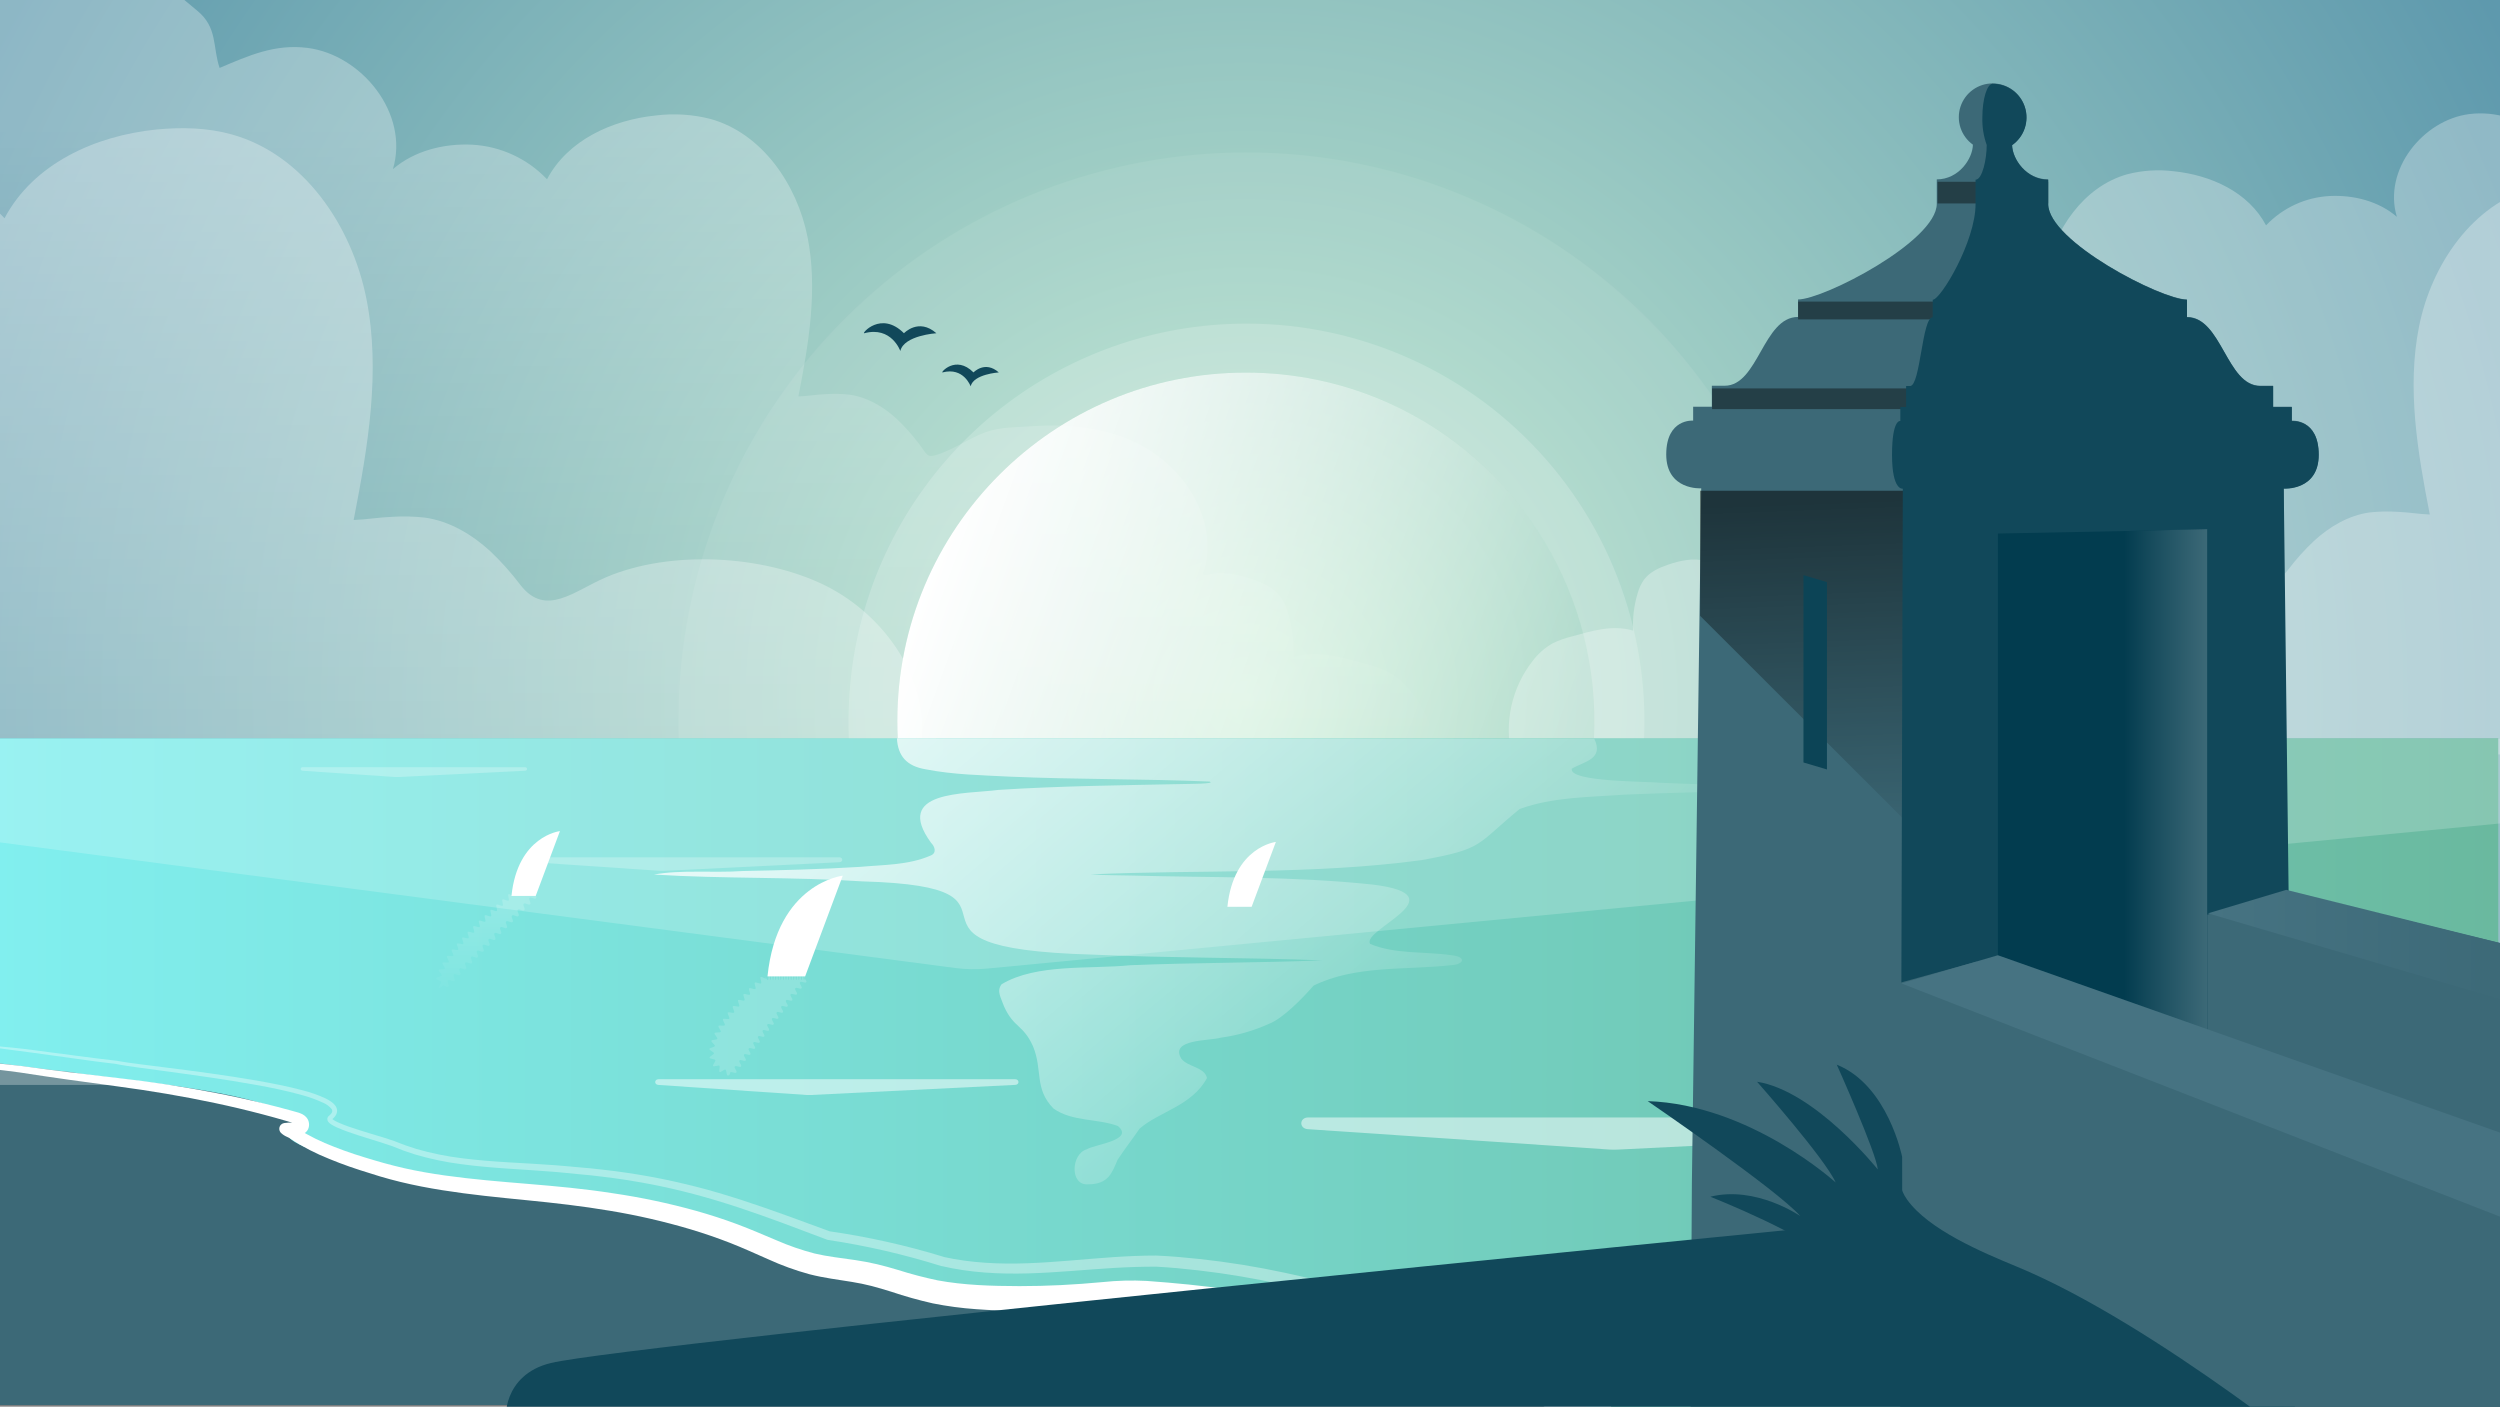 <svg xmlns="http://www.w3.org/2000/svg" fill="none" viewBox="0 0 375 211" height="211" width="375">
<rect x="0" y="0" width="375" height="211" fill="#808080" stroke="none"/>
<g clip-path="url(#clip0_885_685)">
<path fill="url(#paint0_radial_885_685)" d="M375.088 -0.393H-1.336V210.223H375.088V-0.393Z"></path>
<g opacity="0.1">
<path fill="white" d="M186.873 55.886C197.213 55.886 207.321 58.951 215.919 64.696C224.517 70.44 231.218 78.605 235.176 88.158C239.133 97.711 240.169 108.223 238.152 118.365C236.135 128.506 231.155 137.822 223.844 145.134C216.532 152.445 207.216 157.425 197.075 159.442C186.933 161.459 176.421 160.423 166.868 156.466C157.315 152.508 149.15 145.807 143.406 137.209C137.661 128.611 134.596 118.503 134.596 108.163C134.597 94.298 140.105 81.002 149.909 71.199C159.712 61.395 173.008 55.887 186.873 55.886ZM186.873 22.863C165.761 22.878 145.407 30.734 129.76 44.908C114.114 59.081 104.29 78.562 102.194 99.569C100.098 120.577 105.88 141.614 118.418 158.599C130.956 175.585 149.357 187.307 170.049 191.493C190.742 195.678 212.252 192.029 230.406 181.252C248.56 170.474 262.063 153.338 268.297 133.168C274.53 112.997 273.049 91.23 264.141 72.09C255.233 52.95 239.533 37.8 220.087 29.581C209.581 25.129 198.283 22.844 186.873 22.863Z" opacity="0.7"></path>
</g>
<g opacity="0.2">
<path fill="white" d="M186.873 55.886C197.213 55.886 207.321 58.951 215.919 64.696C224.517 70.44 231.218 78.605 235.176 88.158C239.133 97.711 240.169 108.223 238.152 118.365C236.135 128.506 231.155 137.822 223.844 145.134C216.532 152.445 207.216 157.425 197.075 159.442C186.933 161.459 176.421 160.423 166.868 156.466C157.315 152.508 149.15 145.807 143.406 137.209C137.661 128.611 134.596 118.503 134.596 108.163C134.597 94.298 140.105 81.002 149.909 71.199C159.712 61.395 173.008 55.887 186.873 55.886ZM186.873 48.548C173.119 48.555 159.79 53.317 149.145 62.026C138.5 70.735 131.193 82.856 128.462 96.336C125.731 109.816 127.743 123.826 134.159 135.991C140.574 148.157 150.998 157.731 163.664 163.092C164.817 163.581 165.977 164.03 167.147 164.438L167.513 164.559L167.88 164.68L168.247 164.798L168.614 164.915L168.981 165.025L169.348 165.139L169.715 165.246L170.064 165.352L170.431 165.458L170.797 165.557L171.164 165.656C179.366 167.921 187.958 168.404 196.361 167.072C204.765 165.741 212.787 162.627 219.887 157.939C226.988 153.251 233.003 147.098 237.529 139.892C242.054 132.687 244.985 124.596 246.125 116.165C247.265 107.733 246.587 99.154 244.136 91.006C241.686 82.858 237.521 75.329 231.919 68.924C226.318 62.519 219.411 57.387 211.662 53.872C203.914 50.358 195.502 48.542 186.994 48.548H186.873Z" opacity="0.9"></path>
</g>
<path fill="#3C6977" d="M233.072 207.361C232.735 204.301 230.724 201.7 228.563 199.509C216.388 187.151 198.372 183.045 181.424 179.365C152.069 173.005 122.803 166.272 93.625 159.165C86.228 157.364 78.82 155.54 71.272 154.516C54.393 152.23 37.148 153.995 20.383 150.979C14.244 149.878 5.108 146.521 -1.361 148.752V210.763H232.738C233.082 209.664 233.196 208.506 233.072 207.361Z"></path>
<path fill="url(#paint1_linear_885_685)" d="M186.876 160.439C215.748 160.439 239.152 137.034 239.152 108.163C239.152 79.292 215.748 55.887 186.876 55.887C158.005 55.887 134.6 79.292 134.6 108.163C134.6 137.034 158.005 160.439 186.876 160.439Z"></path>
<path fill="url(#paint2_linear_885_685)" d="M-1.339 -3.563V117.688C-1.339 118.341 -1.016 119.772 -1.016 120.425H214.407C214.796 120.425 215.104 120.59 215.508 120.59C216.166 117.718 216.178 114.735 215.544 111.858C214.909 108.98 213.644 106.279 211.838 103.95C210.872 102.655 209.648 101.574 208.242 100.776C207.175 100.259 206.056 99.859 204.903 99.58C201.289 98.571 197.623 97.452 194.031 98.538C194.137 96.313 193.86 94.087 193.213 91.955C192.976 91.081 192.59 90.255 192.072 89.512C191.063 88.165 189.441 87.435 187.852 86.884C185.691 86.15 183.335 85.633 181.13 86.239C180.859 86.312 180.326 86.239 180.44 85.989C180.684 85.417 180.854 84.817 180.947 84.202C182.161 76.996 177.204 69.764 170.651 66.524C165.767 64.109 160.204 63.555 154.829 63.937C152.535 64.102 149.978 64.04 147.857 64.825C145.421 65.716 143.281 67.283 140.812 68.127C138.926 68.773 139.15 68.237 137.781 66.483C136.795 65.182 135.703 63.964 134.516 62.843C132.534 61.009 130.112 59.585 127.456 59.207C126.266 59.071 125.066 59.042 123.871 59.123C122.469 59.174 121.163 59.413 119.761 59.464C121.299 51.575 122.697 43.433 121.13 35.551C119.563 27.67 114.309 20.001 106.578 17.843C103.916 17.163 101.152 16.984 98.425 17.315C91.802 17.99 85.168 21.006 82.052 26.892C79.108 23.79 75.087 21.934 70.817 21.703C66.601 21.494 62.124 22.617 58.936 25.373C61.431 17.018 54.243 8.219 46.123 7.184C41.235 6.56 37.28 8.351 32.939 10.189C31.864 6.993 32.675 4.12 29.552 1.577C25.406 -1.78 21.773 -5.614 16.545 -6.734C10.688 -7.985 4.649 -3.563 -1.339 -3.563Z" opacity="0.29"></path>
<path fill="url(#paint3_linear_885_685)" d="M-115.215 -9.592V158.942C-115.215 159.844 -114.771 161.837 -114.771 162.743H184.642C185.185 162.743 185.61 162.974 186.153 162.974C187.065 158.983 187.079 154.839 186.194 150.841C185.31 146.844 183.549 143.092 181.038 139.858C179.655 138.104 178.022 136.497 176.044 135.455C174.561 134.736 173.005 134.178 171.403 133.793C166.38 132.391 161.283 130.835 156.289 132.343C156.438 129.25 156.053 126.155 155.152 123.192C154.825 121.975 154.29 120.825 153.57 119.791C152.168 117.919 149.901 116.903 147.699 116.143C144.694 115.109 141.417 114.4 138.354 115.241C137.987 115.343 137.253 115.241 137.4 114.896C137.737 114.102 137.973 113.269 138.1 112.415C139.788 102.398 132.901 92.344 123.79 87.831C114.474 83.226 100.549 82.47 90.903 86.591C86.081 88.65 81.876 92.634 78.078 87.765C76.713 85.952 75.2 84.256 73.554 82.694C70.802 80.17 67.441 78.17 63.743 77.642C62.088 77.457 60.421 77.419 58.76 77.528C56.811 77.601 54.995 77.931 53.047 78.001C55.182 67.037 57.138 55.721 54.951 44.765C52.764 33.809 45.525 23.16 34.763 20.163C31.093 19.139 27.219 19.062 23.432 19.429C14.229 20.368 5.005 24.566 0.682 32.733C-3.41 28.429 -8.993 25.851 -14.923 25.527C-20.794 25.233 -27.01 26.797 -31.435 30.646C-27.964 19.036 -37.955 6.795 -49.245 5.364C-56.034 4.498 -61.53 6.986 -67.566 9.544C-69.059 5.104 -67.933 1.104 -72.274 -2.426C-78.038 -7.115 -83.087 -12.443 -90.352 -13.998C-98.498 -15.741 -106.893 -9.592 -115.215 -9.592Z" opacity="0.29"></path>
<path fill="url(#paint4_linear_885_685)" d="M410.629 7.999V110.837C410.629 111.388 410.353 112.606 410.353 113.156H227.664C227.334 113.156 227.073 113.299 226.739 113.299C226.182 110.862 226.173 108.332 226.713 105.89C227.253 103.449 228.328 101.159 229.862 99.184C230.681 98.085 231.719 97.168 232.911 96.49C233.815 96.053 234.764 95.714 235.74 95.478C238.807 94.623 241.915 93.673 244.964 94.594C244.868 92.707 245.098 90.818 245.643 89.009C245.843 88.267 246.169 87.566 246.608 86.936C247.463 85.795 248.839 85.174 250.186 84.709C252.02 84.077 254.02 83.644 255.888 84.158C256.119 84.221 256.57 84.158 256.471 83.949C256.264 83.465 256.121 82.955 256.046 82.434C255.015 76.32 259.216 70.186 264.775 67.441C268.917 65.39 273.636 64.92 278.197 65.239C280.138 65.375 282.307 65.324 284.119 65.973C286.185 66.733 287.998 68.061 290.093 68.773C291.696 69.32 291.506 68.865 292.661 67.379C293.498 66.274 294.425 65.241 295.432 64.289C297.112 62.748 299.163 61.53 301.42 61.207C302.43 61.094 303.448 61.07 304.462 61.137C305.651 61.181 306.759 61.383 307.948 61.427C306.641 54.734 305.449 47.829 306.784 41.147C308.12 34.465 312.541 27.963 319.109 26.132C321.366 25.554 323.71 25.402 326.022 25.684C331.64 26.257 337.269 28.814 339.907 33.805C342.408 31.172 345.821 29.597 349.447 29.401C353.025 29.225 356.822 30.176 359.527 32.524C357.406 25.442 363.504 17.979 370.395 17.113C374.538 16.585 377.891 18.104 381.575 19.682C382.485 16.974 381.799 14.545 384.448 12.38C387.963 9.518 391.053 6.267 395.478 5.316C400.424 4.245 405.547 7.999 410.629 7.999Z" opacity="0.29"></path>
<path fill="url(#paint5_linear_885_685)" d="M507.211 2.884V145.824C507.211 146.591 506.844 148.282 506.844 149.049H252.879C252.417 149.049 252.057 149.244 251.595 149.244C250.817 145.858 250.802 142.342 251.549 138.95C252.297 135.557 253.789 132.373 255.917 129.628C257.056 128.101 258.499 126.826 260.155 125.885C261.413 125.275 262.733 124.803 264.092 124.476C268.352 123.287 272.675 121.966 276.909 123.247C276.783 120.624 277.109 117.999 277.874 115.486C278.151 114.453 278.605 113.476 279.217 112.599C280.406 111.014 282.314 110.151 284.189 109.505C286.739 108.629 289.517 108.038 292.115 108.742C292.434 108.83 293.061 108.742 292.925 108.449C292.637 107.775 292.437 107.067 292.331 106.343C290.896 97.848 296.734 89.321 304.465 85.505C312.365 81.597 324.177 80.959 332.352 84.452C336.439 86.198 340.006 89.589 343.224 85.45C344.387 83.915 345.676 82.478 347.077 81.157C349.41 79.014 352.261 77.319 355.399 76.871C356.802 76.714 358.217 76.682 359.626 76.775C361.277 76.834 362.818 77.117 364.469 77.175C362.656 67.877 361.002 58.279 362.855 48.988C364.708 39.697 370.861 30.664 379.986 28.117C383.094 27.251 386.382 27.171 389.596 27.497C397.404 28.293 405.224 31.845 408.897 38.784C412.368 35.131 417.104 32.944 422.135 32.671C427.107 32.421 432.384 33.746 436.145 37.012C433.209 27.163 441.674 16.79 451.251 15.572C457.008 14.838 461.672 16.944 466.79 19.113C468.056 15.348 467.102 11.958 470.783 8.964C475.67 4.986 479.956 0.466 486.113 -0.852C493.033 -2.33 500.152 2.884 507.211 2.884Z" opacity="0.29"></path>
<path fill="url(#paint6_linear_885_685)" d="M374.739 210.231V110.757H-1.339L-0.994 158.01V159.386C2.91 159.863 6.792 160.431 10.663 160.813C15.657 161.936 48.823 164.093 43.441 170.078C42.16 171.505 51.513 173.901 53.663 175.002C61.912 178.95 71.507 177.875 80.339 178.671C96.682 179.592 106.427 184.003 119.618 189.654C125.547 190.508 131.38 191.936 137.033 193.917C148.231 196.618 158.681 192.684 169.803 192.325C183.482 192.835 192.85 195.741 204.727 199.256C215.944 202.43 228.662 205.31 239.105 211.6L374.739 210.231Z"></path>
<path fill="url(#paint7_linear_885_685)" d="M-23.491 110.827H377.66C382.595 110.827 382.797 122.766 377.884 123.24L148.066 145.285C146.467 145.437 144.856 145.408 143.263 145.2L-23.795 123.229C-28.661 122.59 -28.371 110.827 -23.491 110.827Z" opacity="0.2"></path>
<path fill="url(#paint8_linear_885_685)" d="M134.538 110.753C134.684 113.365 135.961 114.921 138.867 115.398C143.021 116.216 147.288 116.275 151.504 116.499C161.467 116.928 171.469 116.818 181.424 117.233C182.525 117.6 178.154 117.574 177.736 117.6C168.405 117.794 159.063 117.882 149.751 118.488C144.713 119.145 133.918 118.543 139.66 126.421C140.258 127.011 140.537 127.977 139.576 128.34C136.273 129.778 132.531 129.708 128.997 130.031C123.126 130.398 117.255 130.534 111.355 130.655C107.051 130.956 102.057 130.435 98.102 131.183C108.479 131.837 118.965 131.514 129.36 132.207C158.403 133.029 129.533 142.228 163.914 143.193C175.38 143.714 186.935 143.615 198.376 144.052C188.781 144.437 179.138 144.389 169.535 144.785C163.525 145.398 155.456 144.503 150.239 147.64C149.45 148.679 150.15 149.644 150.605 150.961C152.099 154.245 153.445 153.632 154.939 156.912C156.443 160.494 155.086 163.301 158.036 166.291C160.843 168.265 164.578 167.759 167.679 168.896C170.225 171.035 164.211 171.652 163.015 172.397C160.659 173.061 160.428 177.879 163.228 177.647C166.24 177.647 166.802 175.96 167.631 173.978C168.677 172.389 169.862 170.863 170.933 169.304C173.825 166.757 178.782 165.895 181.049 161.704C180.683 160.031 178.151 160.068 177.189 158.787C175.428 155.823 181.457 156.153 183.112 155.654C185.605 155.315 188.036 154.617 190.329 153.581C192.443 152.792 195.488 149.625 197.029 147.846C203.34 144.752 210.807 145.541 217.636 144.782C219.672 144.683 219.995 143.498 217.691 143.281C213.699 142.698 209.285 143.164 205.527 141.593C204.104 139.447 219.104 134.321 205.957 132.692C194.017 131.415 181.959 131.668 169.968 131.338C167.873 131.275 165.65 131.308 163.576 131.158C180.037 130.424 196.816 131.238 213.233 129.019C222.688 127.305 221.305 126.784 227.943 121.353C232.911 119.537 238.389 119.585 243.614 119.2C250.689 118.899 257.774 118.748 264.852 118.598C268.081 118.352 272.172 118.814 274.935 118.187C266.397 117.703 257.789 117.849 249.25 117.42H248.982C247.386 117.189 235.256 117.347 235.773 115.303C237.608 114.202 240.639 113.905 239.13 110.793L134.538 110.753Z" opacity="0.77"></path>
<path fill="url(#paint9_linear_885_685)" d="M196.229 167.62H305.005C306.344 167.62 306.403 169.285 305.067 169.352L242.748 172.437C242.314 172.463 241.879 172.463 241.446 172.437L196.148 169.374C194.827 169.26 194.905 167.62 196.229 167.62Z" opacity="0.5"></path>
<path fill="url(#paint10_linear_885_685)" d="M98.788 161.881H152.264C152.921 161.881 152.95 162.703 152.293 162.732L121.655 164.248C121.442 164.259 121.229 164.259 121.016 164.248L98.747 162.739C98.098 162.688 98.138 161.881 98.788 161.881Z" opacity="0.5"></path>
<path fill="url(#paint11_linear_885_685)" d="M79.939 128.597H125.9C126.469 128.597 126.491 129.301 125.926 129.331L99.606 130.629C99.423 130.64 99.239 130.64 99.056 130.629L79.917 129.334C79.348 129.29 79.381 128.597 79.939 128.597Z" opacity="0.25"></path>
<path fill="url(#paint12_linear_885_685)" d="M45.415 115.079H78.743C79.154 115.079 79.172 115.593 78.761 115.611L59.681 116.554C59.549 116.561 59.416 116.561 59.285 116.554L45.404 115.615C44.985 115.582 45.007 115.079 45.415 115.079Z" opacity="0.25"></path>
<path fill="url(#paint13_linear_885_685)" d="M372.509 110.716H250.12C248.615 110.716 248.549 111.645 250.05 111.681L320.166 113.395C320.654 113.395 321.146 113.395 321.634 113.395L372.6 111.689C374.086 111.63 373.998 110.716 372.509 110.716Z" opacity="0.7"></path>
<path fill="white" d="M237.879 213.812L232.126 211.178C230.236 210.323 228.387 209.56 226.46 208.895C222.615 207.549 218.568 206.514 214.487 205.402L202.276 202.1L196.17 200.449L193.125 199.631C192.131 199.366 191.132 199.113 190.127 198.897C186.086 197.981 181.999 197.282 177.883 196.805C175.817 196.556 173.74 196.347 171.645 196.163C169.643 196.028 167.633 196.051 165.635 196.233C163.547 196.387 161.382 196.523 159.25 196.6C157.118 196.677 154.975 196.684 152.836 196.651C150.697 196.618 148.569 196.537 146.411 196.376C144.233 196.225 142.066 195.934 139.924 195.506C137.816 195.03 135.734 194.446 133.686 193.756C132.688 193.444 131.709 193.151 130.733 192.897C129.756 192.644 128.791 192.453 127.771 192.285C125.746 191.947 123.596 191.698 121.416 191.136C119.303 190.557 117.241 189.808 115.248 188.898C113.285 188.036 111.406 187.173 109.487 186.425C107.568 185.676 105.602 185.005 103.617 184.407C99.627 183.221 95.567 182.287 91.46 181.611C87.343 180.914 83.19 180.444 78.985 180.029C74.78 179.615 70.571 179.2 66.362 178.532C64.256 178.198 62.154 177.798 60.073 177.292C59.035 177.035 57.996 176.764 56.969 176.452C55.942 176.14 54.94 175.828 53.927 175.498C51.886 174.842 49.881 174.078 47.921 173.212C46.931 172.764 45.965 172.267 45.026 171.722C44.556 171.447 44.09 171.157 43.635 170.849C43.553 170.79 43.469 170.737 43.382 170.687C43.301 170.643 43.198 170.596 43.07 170.537C42.728 170.396 42.416 170.193 42.149 169.939C42.067 169.857 42.003 169.761 41.959 169.654C41.915 169.548 41.892 169.434 41.892 169.319C41.892 169.203 41.915 169.089 41.959 168.983C42.003 168.877 42.067 168.78 42.149 168.699C42.276 168.576 42.437 168.493 42.611 168.46C43.055 168.389 43.506 168.369 43.954 168.401C44.372 168.423 44.758 168.471 45.125 168.504L44.868 168.522C44.805 168.534 44.746 168.563 44.699 168.607C44.665 168.633 44.639 168.667 44.622 168.706C44.622 168.75 44.622 168.739 44.622 168.739C44.62 168.746 44.62 168.754 44.622 168.761C44.587 168.721 44.544 168.687 44.497 168.662C44.285 168.552 44.063 168.465 43.833 168.401L42.949 168.141C41.771 167.792 40.586 167.469 39.397 167.154C37.024 166.528 34.632 165.96 32.22 165.451C27.406 164.427 22.54 163.617 17.656 162.963C12.773 162.31 7.837 161.632 2.979 160.872C0.536 160.527 -1.963 160.329 -4.422 159.804C-5.663 159.557 -6.875 159.176 -8.036 158.67C-8.625 158.41 -9.166 158.052 -9.636 157.61C-9.879 157.395 -10.091 157.148 -10.267 156.876C-10.438 156.59 -10.522 156.259 -10.509 155.926C-10.427 156.213 -10.283 156.479 -10.086 156.703C-9.89 156.928 -9.645 157.106 -9.371 157.225C-8.85 157.504 -8.249 157.669 -7.724 157.94C-6.6 158.403 -5.431 158.745 -4.234 158.96C-1.846 159.434 0.613 159.588 3.104 159.881C8.017 160.564 12.901 161.162 17.818 161.716C22.735 162.27 27.652 163.026 32.528 163.976C34.974 164.448 37.4 164.982 39.804 165.576C41.013 165.872 42.216 166.185 43.415 166.515L44.314 166.765C44.676 166.845 45.027 166.969 45.359 167.132C45.584 167.252 45.785 167.411 45.954 167.601C46.002 167.66 46.038 167.704 46.09 167.778C46.138 167.848 46.179 167.923 46.214 168.001C46.28 168.147 46.323 168.302 46.343 168.46C46.389 168.778 46.342 169.103 46.207 169.396C46.119 169.575 45.994 169.734 45.84 169.862C45.673 170.004 45.474 170.105 45.26 170.155C45.18 170.166 45.099 170.166 45.018 170.155C44.341 170.06 43.654 170.05 42.974 170.126L43.433 168.636C43.556 168.738 43.694 168.817 43.844 168.871C43.958 168.919 44.097 168.981 44.248 169.058C44.398 169.135 44.585 169.256 44.67 169.308C45.092 169.586 45.528 169.847 45.969 170.097C46.862 170.595 47.781 171.048 48.721 171.454C50.632 172.261 52.584 172.967 54.569 173.568C55.564 173.872 56.577 174.18 57.575 174.456C58.572 174.731 59.578 174.984 60.587 175.219C62.609 175.674 64.663 176.03 66.726 176.32C70.857 176.903 75.04 177.241 79.245 177.589C83.45 177.938 87.685 178.323 91.901 178.984C96.13 179.601 100.317 180.486 104.435 181.633C106.497 182.216 108.544 182.873 110.559 183.625C112.573 184.377 114.551 185.24 116.463 186.043C118.32 186.855 120.239 187.518 122.201 188.028C124.117 188.487 126.172 188.7 128.307 189.015C129.375 189.173 130.476 189.382 131.551 189.632C132.626 189.881 133.664 190.186 134.684 190.487C136.642 191.109 138.629 191.631 140.64 192.053C144.588 192.787 148.741 192.905 152.906 192.919C154.988 192.919 157.067 192.868 159.144 192.765C161.228 192.666 163.268 192.505 165.382 192.314C167.581 192.081 169.796 192.022 172.005 192.138C174.12 192.29 176.243 192.473 178.371 192.688C182.642 193.113 186.887 193.767 191.088 194.648C192.142 194.868 193.191 195.114 194.24 195.382L197.315 196.156L203.414 197.756L215.68 200.852C219.753 201.894 223.899 202.874 228.045 204.243C230.115 204.922 232.181 205.736 234.147 206.584L239.938 209.119L239.982 209.138C240.321 209.25 240.633 209.431 240.898 209.671C241.163 209.91 241.375 210.202 241.52 210.528C241.666 210.854 241.742 211.207 241.744 211.564C241.746 211.922 241.673 212.275 241.53 212.603C241.387 212.93 241.178 213.224 240.915 213.466C240.652 213.708 240.342 213.892 240.004 214.008C239.666 214.123 239.308 214.166 238.952 214.135C238.596 214.104 238.251 213.999 237.938 213.827L237.879 213.812Z"></path>
<g opacity="0.6">
<path fill="white" d="M241.214 207.398C239.341 206.444 237.423 205.568 235.461 204.771C233.494 203.993 231.506 203.259 229.498 202.595C225.462 201.263 221.345 200.129 217.206 199.058L210.969 197.465L207.85 196.654L204.745 195.811C200.61 194.688 196.482 193.587 192.321 192.677C188.166 191.75 183.965 191.041 179.736 190.552C177.622 190.31 175.49 190.105 173.406 189.998C171.318 189.998 169.176 190.064 167.051 190.193C162.798 190.446 158.52 190.89 154.209 191.011C149.897 191.132 145.505 190.908 141.245 189.91H141.19C135.633 188.165 129.95 186.854 124.19 185.988C124.148 185.981 124.106 185.97 124.065 185.955C119.662 184.293 115.259 182.605 110.816 181.133C108.588 180.4 106.347 179.717 104.083 179.119C101.819 178.521 99.54 177.992 97.236 177.563C94.931 177.134 92.62 176.767 90.29 176.495L88.547 176.29L86.789 176.125C85.619 176.018 84.448 175.879 83.281 175.787C78.61 175.395 73.884 175.266 69.184 174.624C66.825 174.323 64.493 173.832 62.212 173.156C61.644 172.98 61.079 172.789 60.517 172.584C59.956 172.379 59.391 172.129 58.877 171.938C57.776 171.549 56.657 171.204 55.534 170.863C54.412 170.522 53.281 170.159 52.162 169.762C51.601 169.56 51.062 169.351 50.489 169.095C50.203 168.967 49.927 168.817 49.663 168.647C49.504 168.548 49.361 168.424 49.242 168.28C49.147 168.157 49.095 168.006 49.095 167.851C49.098 167.766 49.119 167.682 49.156 167.605C49.192 167.528 49.244 167.459 49.308 167.403L49.48 167.253C49.524 167.208 49.568 167.168 49.608 167.12C49.683 167.043 49.745 166.954 49.792 166.856C49.829 166.776 49.844 166.686 49.835 166.598C49.826 166.509 49.794 166.425 49.741 166.354C49.408 165.948 48.981 165.629 48.497 165.425C47.449 164.937 46.359 164.543 45.242 164.247C42.993 163.62 40.688 163.147 38.38 162.732C36.072 162.317 33.742 161.943 31.409 161.602C29.075 161.261 26.749 160.941 24.437 160.629L20.933 160.156C19.766 159.987 18.603 159.841 17.429 159.602H17.451C13.297 159.118 9.169 158.472 5.03 157.925C3.999 157.786 2.957 157.665 1.926 157.518C0.895 157.371 -0.147 157.257 -1.182 157.089C-2.22 156.934 -3.243 156.689 -4.238 156.355C-4.739 156.188 -5.213 155.948 -5.643 155.643C-5.864 155.496 -6.049 155.303 -6.186 155.076C-6.322 154.85 -6.408 154.596 -6.436 154.333C-6.396 154.59 -6.301 154.835 -6.157 155.052C-6.013 155.268 -5.824 155.451 -5.603 155.588C-5.17 155.873 -4.696 156.092 -4.198 156.237C-3.199 156.529 -2.176 156.731 -1.141 156.843C-0.107 156.971 0.932 157.059 1.974 157.158C3.016 157.257 4.047 157.39 5.085 157.525C9.235 158.043 13.367 158.659 17.513 159.114H17.535C18.673 159.334 19.847 159.481 21.01 159.635L24.511 160.083C26.848 160.376 29.185 160.677 31.519 161.004C33.853 161.33 36.183 161.683 38.491 162.086C40.799 162.49 43.136 162.945 45.425 163.554C46.588 163.85 47.721 164.251 48.812 164.75C49.094 164.887 49.365 165.044 49.623 165.22C49.911 165.408 50.16 165.649 50.357 165.932C50.468 166.102 50.538 166.295 50.562 166.497C50.584 166.706 50.55 166.918 50.463 167.109C50.386 167.279 50.283 167.436 50.159 167.575C50.1 167.641 50.038 167.7 49.979 167.759L49.884 167.84L49.818 167.898C49.818 167.898 49.818 167.898 49.818 167.829C49.818 167.759 49.818 167.781 49.818 167.807C49.885 167.887 49.966 167.955 50.056 168.008C50.29 168.156 50.535 168.285 50.79 168.394C51.311 168.629 51.854 168.83 52.404 169.025C53.505 169.392 54.628 169.759 55.755 170.093C56.881 170.426 58.008 170.76 59.141 171.157C59.732 171.373 60.242 171.601 60.789 171.791C61.336 171.982 61.889 172.158 62.444 172.338C64.685 172.986 66.975 173.454 69.29 173.736C73.932 174.334 78.64 174.43 83.351 174.789C84.536 174.874 85.703 175.002 86.877 175.101L88.639 175.255L90.403 175.45C92.755 175.707 95.097 176.059 97.427 176.477C99.757 176.895 102.068 177.42 104.365 177.996C106.662 178.572 108.926 179.262 111.179 179.981C115.677 181.449 120.095 183.093 124.513 184.722L124.385 184.689C130.21 185.527 135.963 186.814 141.59 188.538H141.531C145.644 189.452 149.89 189.639 154.131 189.488C158.373 189.338 162.633 188.868 166.934 188.575C169.091 188.432 171.23 188.329 173.428 188.333C175.63 188.428 177.765 188.619 179.912 188.85C184.204 189.313 188.468 190 192.688 190.908C196.912 191.796 201.076 192.879 205.226 193.972L208.33 194.79L211.438 195.568L217.676 197.117C221.841 198.163 226.005 199.274 230.122 200.599C232.181 201.259 234.221 201.993 236.243 202.778C238.264 203.564 240.249 204.47 242.201 205.446L241.214 207.398Z" opacity="0.6"></path>
</g>
<path fill="#3C6977" d="M342.549 73.25C342.549 73.25 347.796 73.598 347.796 68.179C347.796 62.759 343.76 63.104 343.76 63.104V61.009H340.96V57.861H339.037C333.966 57.861 333.266 47.543 328.029 47.543V44.919C324.184 44.919 307.221 36.175 307.221 30.576V26.907C303.919 26.907 301.853 23.832 301.805 21.733C302.686 21.115 303.347 20.234 303.694 19.215C304.04 18.197 304.054 17.095 303.733 16.068C303.412 15.042 302.773 14.144 301.908 13.504C301.043 12.865 299.997 12.517 298.922 12.511C297.846 12.505 296.796 12.841 295.924 13.471C295.052 14.1 294.403 14.991 294.07 16.014C293.738 17.037 293.739 18.139 294.074 19.161C294.409 20.183 295.061 21.072 295.934 21.7C295.909 23.795 293.817 26.907 290.515 26.907V30.576C290.515 36.175 273.552 44.919 269.706 44.919V47.543C264.459 47.543 263.758 57.861 258.699 57.861H256.776V61.009H253.972V63.093C253.972 63.093 249.936 62.745 249.936 68.168C249.936 73.591 255.183 73.25 255.183 73.25L253.782 177.479L253.532 221.404L342.556 220.325L342.549 73.25Z"></path>
<g opacity="0.4" style="mix-blend-mode:soft-light">
<path fill="black" d="M315.132 58.261H256.809V61.369H315.132V58.261Z"></path>
</g>
<path fill="url(#paint14_linear_885_685)" d="M295.986 133.294L255.018 92.374V73.613H295.986V133.294Z" opacity="0.5" style="mix-blend-mode:soft-light"></path>
<g opacity="0.4" style="mix-blend-mode:soft-light">
<path fill="black" d="M307.228 27.266H290.632V30.517H307.228V27.266Z"></path>
</g>
<g opacity="0.4" style="mix-blend-mode:soft-light">
<path fill="black" d="M328.037 45.238H269.714V47.91H328.037V45.238Z"></path>
</g>
<path fill="#0C4456" d="M274.043 115.42L270.521 114.371V86.268L274.043 87.321V115.42Z"></path>
<path fill="#11485A" d="M298.921 12.56C298.055 12.56 297.354 14.831 297.354 17.631C297.313 19.032 297.534 20.428 298.007 21.747C298.007 23.846 297.354 26.954 296.334 26.954V30.623C296.334 36.219 291.098 44.963 289.909 44.963V47.587C288.291 47.587 288.075 57.904 286.508 57.904H285.917V61.053H285.051V63.152C285.051 63.152 283.804 62.803 283.804 68.23C283.804 73.657 285.422 73.301 285.422 73.301L284.989 221.455H344.347L342.563 73.301C342.563 73.301 347.811 73.649 347.811 68.23C347.811 62.81 343.774 63.159 343.774 63.159V61.06H340.975V57.912H339.052C333.981 57.912 333.28 47.594 328.044 47.594V44.967C324.199 44.967 307.232 36.223 307.232 30.627V26.958C303.952 26.958 301.864 23.883 301.816 21.788C302.699 21.169 303.362 20.285 303.709 19.265C304.056 18.244 304.068 17.139 303.744 16.11C303.42 15.082 302.777 14.184 301.907 13.546C301.038 12.908 299.988 12.564 298.91 12.563"></path>
<path fill="#023C4F" d="M331.086 179.915H299.681V80.03L331.086 79.41V179.915Z"></path>
<path fill="url(#paint15_linear_885_685)" d="M331.086 184.23L318.625 183.904V79.667L331.086 79.366V184.23Z"></path>
<path fill="#3C6977" d="M331.093 167.737V137.209L342.835 133.686L377.594 142.092L377.396 194.446L331.093 167.737Z"></path>
<path fill="#11485A" d="M82.647 204.448C75.352 206.194 75.598 213.166 76.123 213.276C87.131 216.032 96.197 222.725 105.958 227.388L107.26 228.041C108.559 228.694 109.852 229.357 111.139 230.03C111.616 230.221 112.096 230.397 112.577 230.595C113.058 230.793 113.538 230.962 114.045 231.146L114.881 231.487C122.954 234.789 130.292 237.358 134.828 238.044C146.19 239.727 157.589 241.146 169.025 242.3C188.825 244.304 208.684 245.508 228.603 245.914C248.637 246.322 268.734 245.914 288.644 248.156C301.314 249.576 313.844 252.057 326.47 253.825C351.876 257.379 377.604 258.036 403.158 255.785L402.975 215.423C402.975 213.548 402.905 211.511 401.723 210.058C400.736 208.844 399.155 208.293 397.687 207.794C385.857 203.828 373.984 199.85 361.728 197.48C356.467 196.46 351.131 195.737 346.013 194.148C340.96 192.581 336.208 190.2 331.479 187.83C321.227 182.693 304.19 169.45 292.724 171.186C284.457 172.437 277.841 178.822 270.796 183.548C270.382 183.827 269.967 184.098 269.549 184.362C269.53 184.373 94.693 201.557 82.647 204.448Z"></path>
<path fill="#3C6977" d="M351.528 221.767C351.528 221.767 323.509 198.65 302.488 189.98C297.431 187.888 289.278 184.476 286.049 179.919C283.936 176.947 284.582 172.32 284.582 168.544C284.582 161.543 284.64 154.516 284.64 147.515L296.448 144.253L377.623 173.872L377.392 221.767H351.528Z"></path>
<path fill="url(#paint16_linear_885_685)" d="M377.594 142.093L342.934 133.477L331.196 137L377.587 150.635L377.594 142.093Z"></path>
<path fill="url(#paint17_linear_885_685)" d="M377.627 170.819L299.681 143.285L285.217 147.516L377.627 183.522V170.819Z"></path>
<path fill="#11485A" d="M285.323 173.538C285.323 173.538 283.206 162.776 275.515 159.701C275.515 159.701 281.496 173.028 281.668 175.42C281.668 175.42 272.271 163.631 263.557 162.262C263.557 162.262 273.809 173.861 275.346 177.372C275.346 177.372 262.533 165.682 247.155 165.168C247.155 165.168 266.632 178.495 270.048 182.414C270.048 182.414 263.388 177.798 256.552 179.508C256.552 179.508 272.099 185.68 274.165 189.085H285.338L285.323 173.538Z"></path>
<path fill="#11485A" d="M129.639 49.986C129.158 50.115 132.145 46.537 135.594 49.986C135.594 49.986 137.796 47.634 140.456 49.986C140.456 49.986 135.594 50.298 135.048 52.65C135.048 52.65 133.73 48.889 129.639 49.986Z"></path>
<path fill="#11485A" d="M141.373 55.864C141.007 55.963 143.333 53.171 146.026 55.864C146.026 55.864 147.74 54.03 149.82 55.864C149.82 55.864 146.026 56.11 145.597 57.945C145.597 57.956 144.558 55.02 141.373 55.864Z"></path>
<path fill="white" d="M184.11 136.016C185.031 127.005 191.382 126.289 191.382 126.289L187.746 136.016H184.11Z"></path>
<path fill="white" d="M115.124 146.455C116.555 132.46 126.414 131.349 126.414 131.349L120.771 146.455H115.124Z"></path>
<path fill="white" d="M76.721 134.394C77.642 125.383 83.99 124.667 83.99 124.667L80.353 134.394H76.721Z"></path>
<g opacity="0.4">
<path fill="url(#paint18_linear_885_685)" d="M77.11 134.369C76.959 134.497 76.413 134.002 76.262 134.141C76.112 134.28 76.442 134.956 76.295 135.084C76.148 135.212 75.514 134.791 75.367 134.919C75.22 135.047 75.55 135.73 75.404 135.858C75.257 135.987 74.622 135.572 74.475 135.7C74.329 135.829 74.67 136.511 74.523 136.643C74.376 136.776 73.738 136.365 73.595 136.497C73.452 136.629 73.796 137.304 73.653 137.436C73.51 137.568 72.861 137.165 72.721 137.3C72.582 137.436 72.93 138.104 72.791 138.24C72.652 138.375 71.995 137.979 71.856 138.115C71.716 138.251 72.079 138.918 71.944 139.051C71.808 139.183 71.144 138.805 71.008 138.94C70.872 139.076 71.243 139.74 71.107 139.88C70.971 140.019 70.303 139.649 70.168 139.788C70.032 139.927 70.421 140.584 70.289 140.724C70.157 140.863 69.478 140.511 69.349 140.654C69.221 140.797 69.617 141.443 69.489 141.586C69.36 141.729 68.674 141.395 68.549 141.542C68.425 141.689 68.843 142.32 68.722 142.467C68.601 142.613 67.9 142.309 67.779 142.467C67.658 142.624 68.106 143.234 67.992 143.384C67.878 143.534 67.159 143.267 67.049 143.417C66.939 143.567 67.416 144.151 67.313 144.323C67.21 144.496 66.476 144.265 66.377 144.422C66.278 144.58 66.81 145.138 66.722 145.299C66.634 145.461 65.878 145.347 65.805 145.512C65.731 145.677 66.337 146.147 66.285 146.316C66.234 146.484 65.467 146.573 65.449 146.745C65.423 146.976 66.161 147.112 66.183 147.288C66.234 147.519 65.706 148.022 65.816 148.136C66.04 148.381 66.146 148.011 66.407 147.868C66.667 147.725 67.06 148.235 67.276 148.007C67.493 147.78 66.975 147.273 67.192 147.053C67.408 146.833 67.926 147.347 68.153 147.127C68.381 146.906 67.849 146.393 68.065 146.169C68.282 145.945 68.799 146.462 69.023 146.242C69.247 146.022 68.722 145.508 68.938 145.288C69.155 145.068 69.672 145.582 69.896 145.362C70.12 145.142 69.591 144.628 69.812 144.404C70.032 144.18 70.546 144.701 70.769 144.481C70.993 144.261 70.469 143.747 70.685 143.523C70.901 143.3 71.419 143.817 71.643 143.597C71.867 143.377 71.342 142.863 71.558 142.639C71.775 142.415 72.292 142.933 72.516 142.712C72.74 142.492 72.215 141.979 72.431 141.755C72.648 141.531 73.165 142.052 73.393 141.828C73.62 141.604 73.088 141.094 73.308 140.87C73.529 140.647 74.042 141.168 74.266 140.948C74.49 140.727 73.965 140.214 74.182 139.986C74.398 139.759 74.916 140.283 75.143 140.063C75.371 139.843 74.839 139.329 75.059 139.102C75.279 138.874 75.793 139.399 76.016 139.179C76.24 138.959 75.712 138.445 75.932 138.221C76.152 137.997 76.666 138.515 76.89 138.295C77.114 138.075 76.585 137.561 76.805 137.337C77.025 137.113 77.539 137.631 77.767 137.41C77.994 137.19 77.462 136.677 77.682 136.453C77.902 136.229 78.416 136.746 78.64 136.526C78.864 136.306 78.339 135.792 78.559 135.565C78.779 135.337 79.293 135.858 79.517 135.638C79.741 135.418 79.216 134.904 79.436 134.68C79.656 134.457 80.17 134.974 80.397 134.75C80.625 134.526 80.097 134.082 80.28 133.829C80.313 133.785 80.519 133.679 80.464 133.679C80.409 133.679 80.409 134.413 80.353 134.413C80.299 134.413 80.299 133.679 80.24 133.679C80.181 133.679 80.185 134.413 80.13 134.413C80.075 134.413 80.075 133.679 80.016 133.679C79.957 133.679 79.961 134.413 79.906 134.413C79.851 134.413 79.847 133.679 79.792 133.679C79.737 133.679 79.733 134.413 79.678 134.413C79.623 134.413 79.623 133.679 79.565 133.679C79.506 133.679 79.51 134.413 79.451 134.413C79.392 134.413 79.396 133.679 79.337 133.679C79.278 133.679 79.282 134.413 79.223 134.413C79.165 134.413 79.168 133.679 79.11 133.679C79.051 133.679 79.055 134.413 78.999 134.413C78.945 134.413 78.941 133.679 78.886 133.679C78.831 133.679 78.827 134.413 78.772 134.413C78.717 134.413 78.713 133.679 78.658 133.679C78.603 133.679 78.6 134.413 78.544 134.413C78.49 134.413 78.486 133.679 78.427 133.679C78.368 133.679 78.372 134.413 78.313 134.413C78.255 134.413 78.258 133.679 78.2 133.679C78.141 133.679 78.145 134.413 78.086 134.413C78.027 134.413 78.031 133.679 77.972 133.679C77.913 133.679 77.917 134.413 77.858 134.413C77.8 134.413 77.803 133.679 77.748 133.679C77.693 133.679 77.69 134.413 77.631 134.413C77.572 134.413 77.576 133.679 77.517 133.679C77.458 133.679 77.458 134.413 77.403 134.413C77.348 134.413 77.345 133.679 77.29 133.679C77.235 133.679 77.231 134.413 77.172 134.413C77.114 134.413 76.695 133.965 76.692 134.024C76.692 134.181 77.165 134.343 77.11 134.369Z" opacity="0.4"></path>
</g>
<g opacity="0.4">
<path fill="url(#paint19_linear_885_685)" d="M184.66 135.803C184.601 135.968 183.944 135.744 183.886 135.906C183.827 136.067 184.462 136.478 184.407 136.64C184.352 136.801 183.599 136.739 183.544 136.9C183.489 137.062 184.132 137.462 184.08 137.634C184.029 137.807 183.273 137.748 183.222 137.913C183.17 138.078 183.823 138.46 183.776 138.625C183.728 138.79 182.972 138.757 182.924 138.922C182.877 139.087 183.541 139.45 183.497 139.616C183.453 139.781 182.697 139.773 182.656 139.938C182.616 140.104 183.284 140.452 183.247 140.617C183.211 140.782 182.451 140.801 182.418 140.984C182.385 141.168 183.064 141.472 183.031 141.641C182.998 141.81 182.242 141.854 182.212 142.008C182.183 142.162 182.88 142.47 182.855 142.639C182.829 142.808 182.077 142.889 182.055 143.057C182.033 143.226 182.741 143.49 182.726 143.659C182.712 143.828 181.959 143.945 181.948 144.114C181.937 144.283 182.66 144.507 182.653 144.676C182.645 144.844 181.919 145.009 181.919 145.178C181.919 145.347 182.653 145.519 182.653 145.688C182.653 145.857 181.937 146.085 181.952 146.253C181.967 146.422 182.715 146.525 182.737 146.694C182.759 146.862 182.066 147.163 182.099 147.325C182.132 147.486 182.884 147.508 182.928 147.67C182.972 147.831 182.326 148.227 182.381 148.381C182.436 148.536 183.185 148.44 183.255 148.591C183.324 148.741 182.759 149.251 182.844 149.391C182.928 149.53 183.64 149.288 183.739 149.416C183.838 149.545 183.412 150.176 183.526 150.29C183.64 150.403 184.26 149.985 184.399 150.08C184.539 150.176 184.319 150.906 184.451 150.976C184.737 151.122 184.741 150.763 184.741 150.763C184.785 150.524 185.508 150.664 185.552 150.425C185.596 150.187 184.876 150.058 184.924 149.809C184.972 149.559 185.691 149.71 185.735 149.471C185.779 149.233 185.06 149.104 185.108 148.855C185.155 148.605 185.874 148.756 185.918 148.517C185.962 148.279 185.247 148.15 185.291 147.901C185.335 147.651 186.058 147.802 186.102 147.563C186.146 147.325 185.43 147.196 185.474 146.95C185.519 146.705 186.241 146.848 186.289 146.609C186.337 146.371 185.614 146.242 185.658 145.993C185.702 145.743 186.425 145.894 186.473 145.655C186.52 145.417 185.797 145.288 185.845 145.039C185.893 144.789 186.608 144.94 186.656 144.701C186.704 144.463 185.981 144.334 186.029 144.085C186.076 143.835 186.795 143.986 186.839 143.747C186.883 143.509 186.164 143.38 186.212 143.131C186.26 142.881 186.979 143.028 187.023 142.79C187.067 142.551 186.351 142.423 186.395 142.173C186.439 141.924 187.162 142.074 187.21 141.835C187.258 141.597 186.535 141.469 186.579 141.215C186.623 140.962 187.346 141.116 187.394 140.878C187.441 140.639 186.718 140.511 186.766 140.261C186.814 140.012 187.533 140.162 187.577 139.924C187.621 139.685 186.902 139.557 186.95 139.307C186.997 139.058 187.716 139.205 187.76 138.966C187.804 138.728 187.089 138.599 187.133 138.35C187.177 138.1 187.9 138.251 187.948 138.008C187.995 137.766 187.272 137.642 187.32 137.392C187.368 137.142 188.087 137.293 188.131 137.054C188.175 136.816 187.456 136.687 187.504 136.434C187.551 136.181 188.27 136.332 188.318 136.093C188.366 135.855 187.691 135.803 187.683 135.557C187.683 135.502 187.992 135.19 187.937 135.19C187.882 135.19 187.882 135.924 187.826 135.924C187.771 135.924 187.768 135.19 187.713 135.19C187.658 135.19 187.658 135.924 187.603 135.924C187.548 135.924 187.544 135.19 187.489 135.19C187.434 135.19 187.434 135.924 187.379 135.924C187.324 135.924 187.32 135.19 187.265 135.19C187.21 135.19 187.206 135.924 187.151 135.924C187.096 135.924 187.096 135.19 187.038 135.19C186.979 135.19 186.983 135.924 186.924 135.924C186.865 135.924 186.869 135.19 186.81 135.19C186.751 135.19 186.755 135.924 186.696 135.924C186.638 135.924 186.641 135.19 186.583 135.19C186.524 135.19 186.528 135.924 186.473 135.924C186.417 135.924 186.414 135.19 186.359 135.19C186.304 135.19 186.3 135.924 186.245 135.924C186.19 135.924 186.186 135.19 186.131 135.19C186.076 135.19 186.073 135.924 186.018 135.924C185.962 135.924 185.959 135.19 185.9 135.19C185.841 135.19 185.845 135.924 185.786 135.924C185.728 135.924 185.731 135.19 185.673 135.19C185.614 135.19 185.618 135.924 185.559 135.924C185.5 135.924 185.504 135.19 185.445 135.19C185.386 135.19 185.39 135.924 185.331 135.924C185.273 135.924 185.276 135.19 185.218 135.19C185.159 135.19 185.163 135.924 185.104 135.924C185.045 135.924 185.049 135.19 184.99 135.19C184.931 135.19 184.931 135.924 184.876 135.924C184.821 135.924 184.818 135.19 184.763 135.19C184.708 135.19 184.704 135.924 184.645 135.924C184.587 135.924 184.161 135.598 184.176 135.653C184.212 135.781 184.704 135.763 184.66 135.803Z" opacity="0.4"></path>
</g>
<g opacity="0.4">
<path fill="url(#paint20_linear_885_685)" d="M114.925 146.753C114.775 146.892 114.239 146.422 114.096 146.558C113.953 146.694 114.313 147.365 114.169 147.505C114.026 147.644 113.37 147.259 113.23 147.398C113.091 147.538 113.458 148.202 113.318 148.341C113.179 148.481 112.511 148.11 112.375 148.25C112.239 148.389 112.621 149.05 112.485 149.193C112.349 149.336 111.674 148.98 111.539 149.123C111.403 149.266 111.803 149.919 111.671 150.062C111.539 150.205 110.852 149.872 110.724 150.018C110.596 150.165 111.006 150.804 110.878 150.95C110.75 151.097 110.056 150.782 109.931 150.95C109.807 151.119 110.243 151.728 110.119 151.882C109.994 152.036 109.289 151.743 109.172 151.882C109.054 152.022 109.509 152.649 109.396 152.807C109.282 152.965 108.559 152.708 108.449 152.866C108.339 153.023 108.816 153.6 108.721 153.776C108.625 153.952 107.88 153.728 107.778 153.893C107.675 154.058 108.207 154.609 108.111 154.777C108.016 154.946 107.271 154.796 107.187 154.968C107.102 155.141 107.678 155.643 107.601 155.819C107.524 155.996 106.765 155.937 106.702 156.117C106.64 156.296 107.282 156.715 107.238 156.898C107.194 157.082 106.431 157.162 106.405 157.35C106.38 157.537 107.099 157.801 107.099 157.988C107.099 158.175 106.398 158.476 106.435 158.659C106.471 158.843 107.231 158.843 107.304 159.026C107.378 159.21 106.853 159.76 106.967 159.907C107.08 160.054 107.767 159.731 107.91 159.863C108.053 159.995 107.785 160.703 107.95 160.802C108.115 160.901 108.647 160.355 108.82 160.435C108.992 160.516 108.966 161.276 109.135 161.323C109.48 161.422 109.524 160.876 109.524 160.876C109.7 160.645 110.284 161.092 110.456 160.876C110.629 160.659 110.049 160.204 110.221 159.977C110.394 159.749 110.981 160.19 111.153 159.977C111.326 159.764 110.746 159.302 110.918 159.074C111.091 158.847 111.678 159.291 111.85 159.074C112.023 158.858 111.443 158.399 111.616 158.171C111.788 157.944 112.375 158.388 112.548 158.171C112.72 157.955 112.137 157.496 112.313 157.269C112.489 157.041 113.072 157.485 113.245 157.269C113.417 157.052 112.837 156.594 113.01 156.366C113.182 156.139 113.769 156.583 113.942 156.366C114.114 156.15 113.535 155.695 113.707 155.467C113.88 155.24 114.467 155.68 114.639 155.467C114.812 155.254 114.232 154.792 114.408 154.565C114.584 154.337 115.164 154.781 115.34 154.565C115.516 154.348 114.929 153.893 115.105 153.662C115.281 153.431 115.861 153.878 116.037 153.662C116.213 153.445 115.63 152.99 115.802 152.759C115.975 152.528 116.562 152.976 116.734 152.759C116.907 152.543 116.327 152.084 116.503 151.853C116.679 151.622 117.259 152.069 117.435 151.853C117.611 151.636 117.024 151.178 117.2 150.95C117.376 150.723 117.956 151.167 118.132 150.95C118.308 150.734 117.721 150.279 117.897 150.048C118.074 149.816 118.657 150.264 118.829 150.048C119.002 149.831 118.422 149.372 118.595 149.145C118.767 148.918 119.354 149.361 119.53 149.145C119.706 148.929 119.123 148.47 119.295 148.239C119.468 148.008 120.055 148.455 120.231 148.239C120.407 148.022 119.82 147.564 119.996 147.332C120.172 147.101 120.756 147.545 120.932 147.332C121.108 147.12 120.565 146.804 120.646 146.529C120.675 146.437 120.895 146.279 120.8 146.279C120.704 146.279 120.701 147.013 120.605 147.013C120.51 147.013 120.506 146.279 120.411 146.279C120.315 146.279 120.315 147.013 120.216 147.013C120.117 147.013 120.121 146.279 120.022 146.279C119.923 146.279 119.926 147.013 119.831 147.013C119.736 147.013 119.732 146.279 119.637 146.279C119.541 146.279 119.541 147.013 119.442 147.013C119.343 147.013 119.347 146.279 119.251 146.279C119.156 146.279 119.152 147.013 119.057 147.013C118.961 147.013 118.961 146.279 118.862 146.279C118.763 146.279 118.767 147.013 118.672 147.013C118.576 147.013 118.576 146.279 118.477 146.279C118.378 146.279 118.382 147.013 118.286 147.013C118.191 147.013 118.191 146.279 118.092 146.279C117.993 146.279 117.996 147.013 117.901 147.013C117.806 147.013 117.802 146.279 117.707 146.279C117.611 146.279 117.608 147.013 117.512 147.013C117.417 147.013 117.417 146.279 117.318 146.279C117.219 146.279 117.222 147.013 117.123 147.013C117.024 147.013 117.028 146.279 116.932 146.279C116.837 146.279 116.833 147.013 116.738 147.013C116.642 147.013 116.639 146.279 116.543 146.279C116.448 146.279 116.444 147.013 116.349 147.013C116.254 147.013 116.25 146.279 116.154 146.279C116.059 146.279 116.059 147.013 115.96 147.013C115.861 147.013 115.865 146.279 115.766 146.279C115.666 146.279 115.67 147.013 115.571 147.013C115.472 147.013 115.472 146.279 115.377 146.279C115.281 146.279 115.278 147.013 115.178 147.013C115.079 147.013 114.709 146.386 114.661 146.474C114.577 146.386 115.017 146.701 114.925 146.753Z" opacity="0.4"></path>
</g>
</g>
<defs>
<radialGradient gradientTransform="translate(186.876 104.915) scale(212.224)" gradientUnits="userSpaceOnUse" r="1" cy="0" cx="0" id="paint0_radial_885_685">
<stop stop-color="#C6EDD3"></stop>
<stop stop-color="#5E99AD" offset="1"></stop>
</radialGradient>
<linearGradient gradientUnits="userSpaceOnUse" y2="126.047" x2="236.012" y1="90.279" x1="137.737" id="paint1_linear_885_685">
<stop stop-color="white"></stop>
<stop stop-opacity="0" stop-color="white" offset="0.99"></stop>
</linearGradient>
<linearGradient gradientUnits="userSpaceOnUse" y2="112.037" x2="107.334" y1="19.201" x1="107.334" id="paint2_linear_885_685">
<stop stop-color="white"></stop>
<stop stop-opacity="0" stop-color="white" offset="1"></stop>
</linearGradient>
<linearGradient gradientUnits="userSpaceOnUse" y2="73170.3" x2="29843.4" y1="10824.8" x1="29843.4" id="paint3_linear_885_685">
<stop stop-color="white"></stop>
<stop stop-opacity="0" stop-color="white" offset="1"></stop>
</linearGradient>
<linearGradient gradientUnits="userSpaceOnUse" y2="31382.5" x2="1.71359e+06" y1="8169.13" x1="1.71359e+06" id="paint4_linear_885_685">
<stop stop-color="white"></stop>
<stop stop-opacity="0" stop-color="white" offset="1"></stop>
</linearGradient>
<linearGradient gradientUnits="userSpaceOnUse" y2="57183.6" x2="2.42564e+06" y1="12335.9" x1="2.42564e+06" id="paint5_linear_885_685">
<stop stop-color="white"></stop>
<stop stop-opacity="0" stop-color="white" offset="1"></stop>
</linearGradient>
<linearGradient gradientUnits="userSpaceOnUse" y2="161.18" x2="374.739" y1="161.18" x1="-1.339" id="paint6_linear_885_685">
<stop stop-color="#81EFEF"></stop>
<stop stop-color="#6AB99F" offset="1"></stop>
</linearGradient>
<linearGradient gradientUnits="userSpaceOnUse" y2="12210" x2="425574" y1="12210" x1="-29814.2" id="paint7_linear_885_685">
<stop stop-color="white"></stop>
<stop stop-opacity="0" stop-color="white" offset="0.99"></stop>
</linearGradient>
<linearGradient gradientUnits="userSpaceOnUse" y2="164.376" x2="219.848" y1="84.936" x1="153.192" id="paint8_linear_885_685">
<stop stop-color="white" offset="0.01"></stop>
<stop stop-opacity="0" stop-color="white" offset="1"></stop>
</linearGradient>
<linearGradient gradientUnits="userSpaceOnUse" y2="2414.14" x2="92816.3" y1="2414.14" x1="59331.5" id="paint9_linear_885_685">
<stop stop-color="white"></stop>
<stop stop-opacity="0" stop-color="white" offset="0.99"></stop>
</linearGradient>
<linearGradient gradientUnits="userSpaceOnUse" y2="1219.82" x2="22869.7" y1="1219.82" x1="14777.1" id="paint10_linear_885_685">
<stop stop-color="white"></stop>
<stop stop-opacity="0" stop-color="white" offset="0.99"></stop>
</linearGradient>
<linearGradient gradientUnits="userSpaceOnUse" y2="851.737" x2="16277.3" y1="851.737" x1="10299" id="paint11_linear_885_685">
<stop stop-color="white"></stop>
<stop stop-opacity="0" stop-color="white" offset="0.99"></stop>
</linearGradient>
<linearGradient gradientUnits="userSpaceOnUse" y2="583.972" x2="7414.59" y1="583.972" x1="4271.18" id="paint12_linear_885_685">
<stop stop-color="white"></stop>
<stop stop-opacity="0" stop-color="white" offset="0.99"></stop>
</linearGradient>
<linearGradient gradientUnits="userSpaceOnUse" y2="931.563" x2="1.01481e+06" y1="931.563" x1="1.05719e+06" id="paint13_linear_885_685">
<stop stop-color="white"></stop>
<stop stop-opacity="0" stop-color="white" offset="0.99"></stop>
</linearGradient>
<linearGradient gradientUnits="userSpaceOnUse" y2="129.07" x2="277.21" y1="75.561" x1="275.229" id="paint14_linear_885_685">
<stop></stop>
<stop stop-opacity="0" offset="1"></stop>
</linearGradient>
<linearGradient gradientUnits="userSpaceOnUse" y2="131.797" x2="331.086" y1="131.797" x1="318.625" id="paint15_linear_885_685">
<stop stop-color="#023C4F"></stop>
<stop stop-color="#1A4E5F" offset="0.38"></stop>
<stop stop-color="#3C6977" offset="1"></stop>
</linearGradient>
<linearGradient gradientUnits="userSpaceOnUse" y2="142.056" x2="377.594" y1="142.056" x1="331.196" id="paint16_linear_885_685">
<stop stop-color="#467382"></stop>
<stop stop-color="#3C6977" offset="1"></stop>
</linearGradient>
<linearGradient gradientUnits="userSpaceOnUse" y2="29292.5" x2="115546" y1="17446.9" x1="103694" id="paint17_linear_885_685">
<stop stop-color="#467382"></stop>
<stop stop-color="#3C6977" offset="1"></stop>
</linearGradient>
<linearGradient gradientUnits="userSpaceOnUse" y2="150.081" x2="81.799" y1="136.591" x1="81.799" id="paint18_linear_885_685">
<stop stop-color="white"></stop>
<stop stop-opacity="0" stop-color="white" offset="1"></stop>
</linearGradient>
<linearGradient gradientUnits="userSpaceOnUse" y2="-19703.9" x2="-3051.41" y1="-20342.3" x1="-3051.41" id="paint19_linear_885_685">
<stop stop-color="white"></stop>
<stop stop-opacity="0" stop-color="white" offset="1"></stop>
</linearGradient>
<linearGradient gradientUnits="userSpaceOnUse" y2="1446.24" x2="-38436.1" y1="863.718" x1="-38436.1" id="paint20_linear_885_685">
<stop stop-color="white"></stop>
<stop stop-opacity="0" stop-color="white" offset="1"></stop>
</linearGradient>
<clipPath id="clip0_885_685">
<rect fill="white" height="211" width="375"></rect>
</clipPath>
</defs>
</svg>
